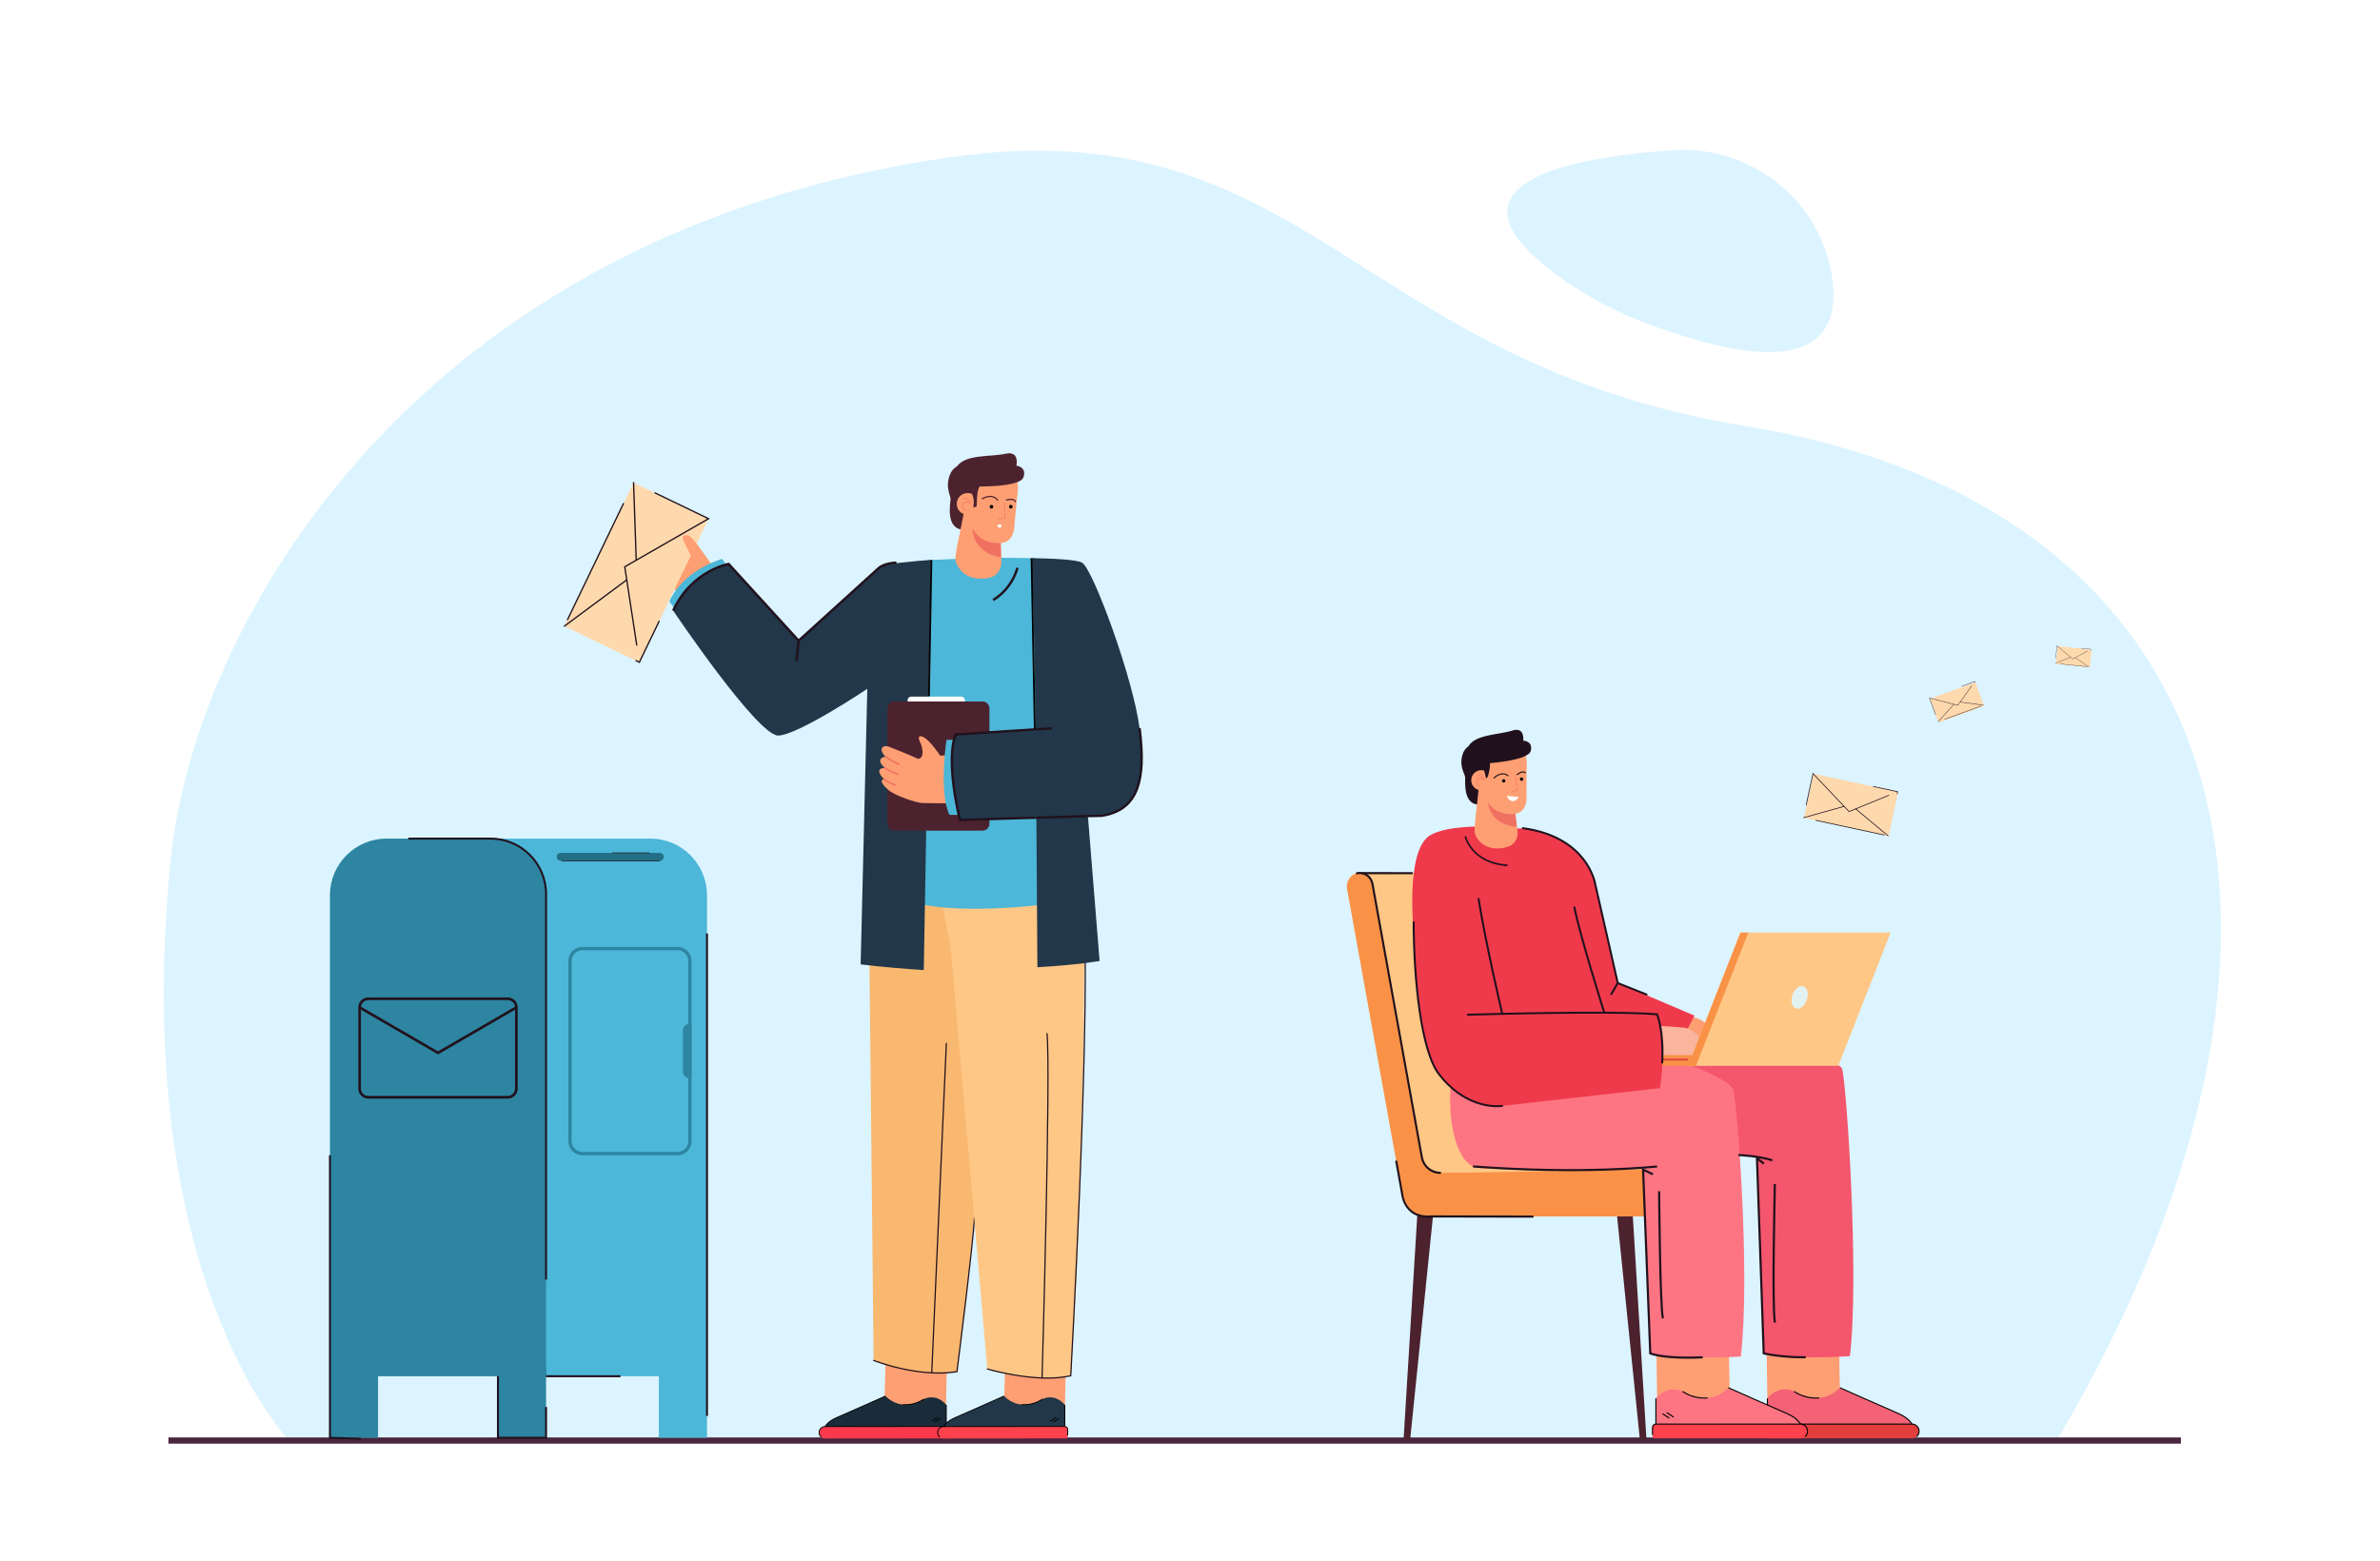 <?xml version="1.0" encoding="utf-8"?>
<!-- Generator: Adobe Illustrator 27.5.0, SVG Export Plug-In . SVG Version: 6.00 Build 0)  -->
<svg version="1.1" id="Layer_1" xmlns="http://www.w3.org/2000/svg" xmlns:xlink="http://www.w3.org/1999/xlink" x="0px" y="0px"
	 viewBox="0 0 3047.984 2000" style="enable-background:new 0 0 3047.984 2000;" xml:space="preserve">
<rect x="0" style="fill:#FFFFFF;" width="3047.984" height="2000"/>
<g>
	<g>
		<g>
			<g>
				<g>
					<g>
						<g>
							<path style="fill:#DCF4FF;" d="M370.231,1845.192c0,0-204.558-210.908-151.838-742.177
								c31.02-312.597,321.827-805.139,998.285-901.58c453.828-64.701,518.849,262.692,1017.181,344.003
								c635.063,103.622,785.413,649.036,400.138,1299.755H370.231z"/>
						</g>
					</g>
				</g>
			</g>
			<g>
				<rect x="215.721" y="1841.226" style="fill:#49263E;" width="2577.316" height="7.933"/>
			</g>
		</g>
		<path style="fill:#DCF4FF;" d="M2110.009,414.768c205.777,76.731,246.761,19.253,236.635-56.889
			c-13.401-100.767-104.123-172.715-205.519-165.481c-136.679,9.752-306.255,44.138-145.174,161.43
			C2030.953,379.316,2069.439,399.64,2110.009,414.768z"/>
	</g>
	<g>
		<g>
			<g>
				<g>
					<g>
						<g>
							<g>
								<g>
									<g>
										<polygon style="fill:#FE9F73;" points="1132.497,1805.953 1211.328,1807.424 1213.059,1733.369 1134.61,1723.206 
																					"/>
									</g>
								</g>
							</g>
						</g>
					</g>
				</g>
			</g>
			<g>
				<g>
					<g>
						<g>
							<path style="fill:#FC384B;" d="M1212.454,1827.098l-67.417,0.059l-27.36-29.75l-49.968,29.817l-10.768,0.009
								c-3.71,0.003-7.11,2.516-7.806,6.16c-0.936,4.904,2.8,9.189,7.535,9.185l156.759-0.136c1.152-0.001,2.085-0.935,2.084-2.087
								l-0.009-10.212C1215.503,1828.46,1214.137,1827.097,1212.454,1827.098z"/>
						</g>
					</g>
				</g>
				<g>
					<g>
						<g>
							<path style="fill:#1A2C3A;" d="M1211.858,1827.185l-0.024-27.674c0,0-11.367-15.273-28.648-7.458
								c0,0-26.131,18.572-49.201-3.855l-57.217,25.44c0,0-15.69,5.26-19.932,13.682L1211.858,1827.185z"/>
						</g>
					</g>
				</g>
				<g>
					<g>
						<g>
							<g>
								<g>
									<rect x="1211.273" y="1799.511" width="1.148" height="27.537"/>
								</g>
							</g>
						</g>
					</g>
				</g>
				<g>
					<g>
						<g>
							<g>
								<g>
									<path d="M1159.759,1799.858c-2.191,0.002-3.511-0.184-3.554-0.191l0.169-1.134c0.133,0.018,13.646,1.901,26.487-6.951
										l0.651,0.946C1174.312,1798.869,1164.766,1799.853,1159.759,1799.858z"/>
								</g>
							</g>
						</g>
					</g>
				</g>
				<g>
					<g>
						<g>
							<g>
								<g>
									
										<rect x="1196.846" y="1818.51" transform="matrix(0.829 -0.559 0.559 0.829 -811.749 982.486)" width="8.819" height="1.148"/>
								</g>
							</g>
						</g>
					</g>
				</g>
				<g>
					<g>
						<g>
							<g>
								<g>
									
										<rect x="1191.602" y="1817.121" transform="matrix(0.829 -0.56 0.56 0.829 -812.526 980.894)" width="8.818" height="1.146"/>
								</g>
							</g>
						</g>
					</g>
				</g>
				<g>
					<g>
						<g>
							<g>
								<g>
									<g>
										<g>
											<g>
												<g>
													<g>
														<g>
															<path d="M1051.336,1841.251c-1.853-1.568-2.916-3.86-2.918-6.286c-0.004-4.547,3.692-8.25,8.239-8.254l154.998-0.135
																c2.438-0.002,4.422,1.98,4.424,4.418l0.007,7.65l-1.148,0.001l-0.007-7.65c-0.002-1.805-1.471-3.273-3.275-3.271
																l-154.998,0.135c-3.915,0.003-7.096,3.19-7.093,7.105c0.002,2.088,0.917,4.061,2.512,5.413L1051.336,1841.251z"/>
														</g>
													</g>
												</g>
											</g>
										</g>
									</g>
								</g>
							</g>
						</g>
					</g>
				</g>
				<g>
					<g>
						<g>
							<g>
								<g>
									<path d="M1057.177,1827.53l-1.038-0.489c0.127-0.272,3.262-6.709,14.974-11.715c11.509-4.92,62.13-27.425,62.64-27.651
										l0.467,1.049c-0.511,0.227-51.14,22.735-62.655,27.658C1060.294,1821.199,1057.206,1827.468,1057.177,1827.53z"/>
								</g>
							</g>
						</g>
					</g>
				</g>
			</g>
			<g>
				<g>
					<g>
						<g>
							<g>
								<path style="fill:#FE9F73;" d="M821.566,722.401c1.136-2.639,4.226-3.84,6.932-2.877l16.84,5.992
									c0.528,0.188,1.117,0.019,1.465-0.42l0,0c0.514-0.647,0.308-1.602-0.427-1.98l-23.477-12.067
									c-2.69-1.382-3.352-4.451-1.471-6.82l0,0c1.881-2.369,5.62-3.175,8.31-1.793l23.941,12.305
									c0.556,0.286,1.236,0.139,1.625-0.351l0.275-0.347c0.45-0.567,0.355-1.391-0.212-1.84l-23.384-18.566
									c-2.25-1.786-2.866-5.044-1.229-7.404c1.794-2.586,5.366-3.084,7.791-1.158l23.528,18.681
									c0.567,0.45,1.391,0.355,1.84-0.211l0.873-1.1c0.409-0.515,0.372-1.253-0.085-1.726l-19.419-20.05
									c-1.998-2.064-2.186-5.373-0.256-7.501c2.115-2.331,5.721-2.361,7.876-0.136c0,0,31.253,28.984,36.507,33.116l19.802,17.025
									c0.221,1.929-2.187,4.98-4.709,6.971c-17.834,26.362-20.798,30.276-26.26,36.941l-25.913-22.039
									c-7.477-6.359-16.049-11.305-25.297-14.596l-2.322-0.826C821.789,728.586,820.321,725.292,821.566,722.401z"/>
							</g>
						</g>
					</g>
				</g>
			</g>
			<g>
				
					<rect x="713.026" y="679.921" transform="matrix(-0.434 0.901 -0.901 -0.434 1829.442 317.18)" style="fill:#FED9AD;" width="204.139" height="106.585"/>
				<g>
					<path style="fill:#21111D;" d="M838.063,630.98c0.203-0.421,0.708-0.598,1.129-0.395l70.032,33.744l-108.193,62.108
						l15.244,99.743c0.069,0.462-0.248,0.894-0.709,0.964c-0.462,0.07-0.894-0.247-0.964-0.709l-15.418-100.888l0.502-0.289
						l105.911-60.799l-67.14-32.35C838.037,631.906,837.86,631.401,838.063,630.98z"/>
				</g>
				<g>
					<path style="fill:#21111D;" d="M810.628,617.762c0.132-0.274,0.408-0.468,0.733-0.479c0.467-0.016,0.859,0.35,0.875,0.817
						l3.392,99.439c0.016,0.466-0.349,0.858-0.816,0.874c-0.467,0.016-0.859-0.35-0.875-0.817l-3.392-99.439
						C810.541,618.016,810.571,617.881,810.628,617.762z"/>
				</g>
				<g>
					<path style="fill:#21111D;" d="M726.01,793.38l71.663-148.731c0.203-0.421,0.708-0.598,1.129-0.395
						c0.421,0.203,0.598,0.708,0.395,1.129l-71.663,148.731c-0.203,0.421-0.708,0.598-1.129,0.395
						C725.984,794.306,725.807,793.801,726.01,793.38z"/>
				</g>
				<g>
					<path style="fill:#21111D;" d="M722.018,801.665c0.057-0.119,0.144-0.227,0.257-0.311l79.884-59.313
						c0.375-0.279,0.905-0.2,1.184,0.175c0.278,0.376,0.2,0.904-0.175,1.183l-79.884,59.313c-0.375,0.279-0.905,0.2-1.184-0.175
						C721.906,802.276,721.886,801.939,722.018,801.665z"/>
				</g>
				<g>
					<path style="fill:#21111D;" d="M813.719,845.851c0.203-0.421,0.708-0.598,1.129-0.395l3.557,1.714l24.922-51.724
						c0.203-0.421,0.708-0.598,1.129-0.395c0.421,0.203,0.598,0.708,0.395,1.129l-25.657,53.248l-5.081-2.448
						C813.693,846.777,813.517,846.272,813.719,845.851z"/>
				</g>
			</g>
			<path style="fill:#FE9F73;" d="M911.898,723.966c-16.284-23.051-25.092-36.586-31.013-38.278
				c-5.921-1.692-7.264,3.384-6.418,4.864c0.846,1.48,13.323,27.862,13.323,27.862C897.095,722.486,911.898,723.966,911.898,723.966
				z"/>
			<g>
				<g>
					<g>
						<g>
							<g>
								<g>
									<g>
										<polygon style="fill:#FE9F73;" points="1285.71,1805.969 1363.677,1807.425 1365.405,1733.369 1287.817,1723.222 
																					"/>
									</g>
								</g>
							</g>
						</g>
					</g>
				</g>
			</g>
			<g>
				<g>
					<g>
						<g>
							<g>
								<path style="fill:#F9B870;" d="M1274.213,1146.377c0,0-15.386,387.118-49.105,610.492c0,0-49.825,7.98-106.297-14.151
									l-6.459-615.539l6.41-36.594L1274.213,1146.377z"/>
							</g>
						</g>
					</g>
				</g>
			</g>
			<g>
				<g>
					<g>
						<g>
							<g>
								<path style="fill:#21111D;" d="M1202.42,1759.493c-42.917,0-83.423-16.03-83.9-16.221c-0.401-0.161-0.595-0.617-0.435-1.017
									c0.162-0.401,0.619-0.592,1.017-0.434c0.558,0.224,56.071,22.19,105.727,14.469c1.359-10.682,20.61-162.411,22.381-196.977
									c0.023-0.432,0.433-0.762,0.821-0.741c0.432,0.022,0.764,0.39,0.741,0.82c-1.83,35.712-22.26,196.062-22.465,197.677
									l-0.074,0.58l-0.578,0.093C1217.979,1758.972,1210.158,1759.493,1202.42,1759.493z"/>
							</g>
						</g>
					</g>
				</g>
			</g>
			<g>
				<g>
					<g>
						<g>
							<g>
								<path style="fill:#FEC786;" d="M1388.67,1149.945c0,0,0.8,117.672-2.394,262.855
									c-2.557,116.259-8.195,251.27-14.992,349.362c0,0-49.344,10.552-106.888-8.62l-47.154-542.426l-29.545-146.672
									L1388.67,1149.945z"/>
							</g>
						</g>
					</g>
				</g>
			</g>
			<g>
				<g>
					<g>
						<g>
							<g>
								<path style="fill:#21111D;" d="M1341.684,1765.935c-37.84,0.002-77.012-11.495-77.51-11.644
									c-0.414-0.123-0.65-0.559-0.526-0.972c0.122-0.414,0.556-0.652,0.972-0.526c0.626,0.186,62.9,18.454,105.916,8.739
									c0.999-18.069,23.383-426.331,17.631-576.324c-0.017-0.431,0.32-0.794,0.752-0.81c0,0,0.02-0.001,0.029-0.001
									c0.418,0,0.766,0.331,0.781,0.752c5.857,152.702-17.428,572.831-17.664,577.057l-0.032,0.586l-0.571,0.132
									C1362.173,1765.084,1351.975,1765.935,1341.684,1765.935z M1371.284,1762.162h0.01H1371.284z"/>
							</g>
						</g>
					</g>
				</g>
			</g>
			<g>
				<g>
					<g>
						<g>
							<g>
								<path style="fill:#21111D;" d="M1334.543,1765.83c-0.007,0-0.015,0-0.022,0c-0.432-0.013-0.772-0.373-0.759-0.804
									c0.113-3.922,11.232-392.707,6.352-440.997c-0.044-0.43,0.27-0.812,0.699-0.856c0.421-0.049,0.812,0.27,0.856,0.699
									c4.892,48.39-6.231,437.276-6.344,441.199C1335.313,1765.495,1334.965,1765.83,1334.543,1765.83z"/>
							</g>
						</g>
					</g>
				</g>
			</g>
			<g>
				<g>
					<g>
						<g>
							<g>
								<path style="fill:#21111D;" d="M1193.283,1758.707c-0.012,0-0.024,0-0.036-0.001c-0.432-0.019-0.766-0.384-0.746-0.816
									l18.689-421.454c0.019-0.432,0.386-0.796,0.815-0.746c0.432,0.019,0.766,0.384,0.746,0.816l-18.689,421.454
									C1194.045,1758.379,1193.699,1758.707,1193.283,1758.707z"/>
							</g>
						</g>
					</g>
				</g>
			</g>
			<g>
				<g>
					<path style="fill:#4CB7D8;" d="M1175.376,719.238l17.911-1.848l107.576-2.729l25.469,0.318l20.962,216.361l-8.942,227.024
						c0,0-141.993,18.765-190.345-11.852C1099.656,1115.895,1175.376,719.238,1175.376,719.238z"/>
				</g>
			</g>
			<g>
				<g>
					<g>
						<g>
							<path style="fill:#4CB7D8;" d="M930.209,722.933l-5.577-7.002c0,0-49.494,13.915-67.411,54.494l7.84,10.567
								C865.061,780.993,901.257,735.827,930.209,722.933z"/>
						</g>
					</g>
				</g>
			</g>
			<g>
				<g>
					<path style="fill:#223749;" d="M1192.172,717.152c-20.902,1.568-59.165,5.088-64.402,8.267l-104.999,95.249l-89.624-98.249
						c0,0-48.158,7.277-71.032,59.776c0,0,108.532,161.096,134.782,159.971c26.25-1.125,113.84-59.871,113.84-59.871l-8.535,352.996
						c28.563,3.356,55.571,5.683,80.853,7.226L1192.172,717.152z"/>
				</g>
			</g>
			<g>
				<g>
					<g>
						<g>
							<polygon style="fill:#21111D;" points="1366.395,950.973 1368.39,948.611 1348.881,932.117 1341.433,841.667 
								1338.352,841.92 1345.905,933.65 							"/>
						</g>
					</g>
				</g>
			</g>
			<g>
				<g>
					<g>
						<g>
							<path style="fill:#21111D;" d="M1021.685,846.948l2.566-25.534l101.674-92.234c7.453-6.76,21.937-6.85,22.082-6.85v-3.092
								h-0.001c-0.658,0-15.82,0.088-24.158,7.652l-102.555,93.033l-2.684,26.716L1021.685,846.948z"/>
						</g>
					</g>
				</g>
			</g>
			<g>
				<g>
					<g>
						<g>
							<path style="fill:#21111D;" d="M1021.629,821.71l2.286-2.083l-90.19-98.868l-0.828,0.135
								c-0.479,0.078-48.156,8.415-72.187,60.656l2.808,1.292c21.617-46.992,62.801-57.406,69.073-58.738L1021.629,821.71z"/>
						</g>
					</g>
				</g>
			</g>
			<g>
				<g>
					<g>
						<g>
							<path style="fill:#4CB7D8;" d="M1193.286,717.39c29.591-1.633,56.107-2.31,56.107-2.31s23.716-0.539,51.469-0.419
								c0.002,0.163,0.012,0.323,0.012,0.486c0,30.28-24.547,54.827-54.827,54.827
								C1216.457,769.974,1194.368,746.717,1193.286,717.39z"/>
						</g>
					</g>
				</g>
			</g>
			<g>
				<g>
					<g>
						<g>
							<path style="fill:#21111D;" d="M1272.711,769.974c15.569-9.703,26.87-24.727,31.824-42.304l-2.976-0.839
								c-4.745,16.835-15.571,31.225-30.483,40.52L1272.711,769.974z"/>
						</g>
					</g>
				</g>
			</g>
			<g>
				<g>
					<g>
						<g>
							<g>
								<path style="fill:#FE9F73;" d="M1242.524,594.866c0,0,23.988-7.69,43.832,1.243c11.491,5.173,18.333,17.181,17.177,29.729
									l-1.131,12.271l-60.68-32.794c0,0-10.426,3.805-9.493,2.444C1233.163,606.396,1242.524,594.866,1242.524,594.866z"/>
							</g>
						</g>
					</g>
				</g>
				<g>
					<g>
						<g>
							<g>
								<g>
									<g>
										<g>
											<path style="fill:#FE9F73;" d="M1303.654,624.457l-4.769,51.749c0,0-0.934,18.56-17.325,19.381l0.747,24.947
												c0.278,9.273-6.014,17.547-15.078,19.523c-4.432,0.967-9.664,1.489-15.494,0.951
												c-18.49-1.704-27.227-16.494-28.129-23.57c-0.902-7.075,6.773-39.776,6.773-39.776l0.937-16.33l7.916-62.879
												L1303.654,624.457z"/>
										</g>
									</g>
								</g>
							</g>
						</g>
					</g>
					<g>
						<g>
							<g>
								<g>
									<g>
										<g>
											<g>
												<g>
													<g>
														<g>
															<path style="fill:#FBFDFC;" d="M1279.322,671.83c0.128-0.02,0.256-0.04,0.384-0.06
																c2.884-0.451,4.421,3.303,1.626,3.988c-0.161,0.04-0.329,0.073-0.504,0.101c-0.176,0.028-0.35,0.048-0.521,0.06
																C1277.357,676.137,1276.434,672.281,1279.322,671.83z"/>
														</g>
													</g>
												</g>
											</g>
										</g>
									</g>
								</g>
							</g>
						</g>
					</g>
					<g>
						<g>
							<g>
								<g>
									<g>
										<g>
											<path style="fill:#4C222E;" d="M1257.754,639.629c-0.187-0.047-0.357-0.163-0.467-0.34
												c-0.227-0.361-0.118-0.839,0.244-1.066c0.13-0.082,13.099-8.053,20.625,1.911c0.258,0.34,0.19,0.826-0.151,1.083
												c-0.341,0.259-0.826,0.191-1.084-0.151c-6.67-8.828-18.086-1.835-18.569-1.533
												C1258.168,639.65,1257.952,639.678,1257.754,639.629z"/>
										</g>
									</g>
								</g>
							</g>
						</g>
					</g>
					<g>
						<g>
							<g>
								<g>
									<g>
										<g>
											<path style="fill:#4C222E;" d="M1288.594,641.27c-0.201-0.081-0.367-0.245-0.443-0.466
												c-0.139-0.404,0.076-0.844,0.48-0.983c0.39-0.135,9.594-3.233,12.427,2.221c0.197,0.379,0.05,0.846-0.329,1.043
												c-0.379,0.198-0.846,0.05-1.043-0.33c-2.22-4.272-10.468-1.5-10.551-1.471
												C1288.951,641.347,1288.761,641.337,1288.594,641.27z"/>
										</g>
									</g>
								</g>
							</g>
						</g>
					</g>
					<g>
						<g>
							<g>
								<g>
									<g>
										<g>
											<path d="M1272.057,649.292c-0.118,1.277-1.248,2.216-2.524,2.098c-1.276-0.118-2.216-1.248-2.098-2.524
												c0.118-1.276,1.248-2.216,2.524-2.098C1271.235,646.886,1272.175,648.016,1272.057,649.292z"/>
										</g>
									</g>
								</g>
							</g>
						</g>
					</g>
					<g>
						<g>
							<g>
								<g>
									<g>
										<g>
											<path d="M1296.837,649.245c-0.118,1.277-1.248,2.216-2.524,2.098c-1.277-0.118-2.216-1.248-2.098-2.524
												c0.118-1.276,1.248-2.216,2.524-2.098C1296.016,646.839,1296.955,647.969,1296.837,649.245z"/>
										</g>
									</g>
								</g>
							</g>
						</g>
					</g>
					<g>
						<g>
							<g>
								<g>
									<g>
										<g>
											<path style="fill:#4C222E;" d="M1242.598,594.059c0,0-19.484-2.743-26.026,13.919
												c-6.543,16.662,1.085,26.492,0.785,31.612c-0.299,5.12-6.931,39.212,17.463,38.87l11.762-56.237l-6.323-23.404
												L1242.598,594.059z"/>
										</g>
									</g>
								</g>
							</g>
						</g>
					</g>
					<g>
						<g>
							<g>
								<g>
									<g>
										<g>
											<path style="fill:#FE9F73;" d="M1253.043,646.731c-0.706,7.659-7.486,13.295-15.145,12.589
												c-7.658-0.706-13.295-7.486-12.589-15.145c0.706-7.659,7.487-13.295,15.145-12.589
												C1248.112,632.292,1253.748,639.072,1253.043,646.731z"/>
										</g>
									</g>
								</g>
							</g>
						</g>
					</g>
					<g>
						<g>
							<g>
								<g>
									<g>
										<g>
											<path style="fill:#F07162;" d="M1237.367,653.856c-2.881-0.265-4.605-2.608-5.039-4.83
												c-0.513-2.629,0.574-5.036,2.772-6.135c3.247-1.623,5.918-0.144,7.258,0.926c-0.453-1.629-1.286-2.861-2.485-3.672
												c-2.594-1.756-6.083-0.973-6.118-0.964c-0.208,0.049-0.416-0.081-0.465-0.289c-0.048-0.208,0.081-0.415,0.289-0.464
												c0.156-0.036,3.845-0.869,6.723,1.074c1.661,1.121,2.695,2.931,3.072,5.378l0.212,1.372l-0.891-1.065
												c-0.126-0.151-3.128-3.661-7.248-1.603c-2.281,1.14-2.696,3.565-2.358,5.294c0.351,1.796,1.7,3.964,4.348,4.208
												c0.026,0.003,0.052,0.003,0.08,0.007c0.21,0.019,0.366,0.204,0.35,0.415c-0.016,0.213-0.203,0.372-0.416,0.355
												C1237.421,653.86,1237.394,653.859,1237.367,653.856z"/>
										</g>
									</g>
								</g>
							</g>
						</g>
					</g>
					<g>
						<g>
							<g>
								<g>
									<g>
										<g>
											<path style="fill:#F07162;" d="M1245.501,676.423c0,0-1.767,31.047,36.611,37.564l-0.551-18.4
												C1281.56,695.587,1256.03,698.313,1245.501,676.423z"/>
										</g>
									</g>
								</g>
							</g>
						</g>
					</g>
					<g>
						<g>
							<g>
								<g>
									<g>
										<g>
											<path style="fill:#F07162;" d="M1278.774,665.633c-0.162-0.015-0.303-0.131-0.341-0.298
												c-0.048-0.209,0.081-0.416,0.289-0.464l7.957-1.842l-0.765-18.398c-0.009-0.213,0.157-0.394,0.37-0.402
												c0.216-0.014,0.394,0.157,0.403,0.37l0.792,19.039l-8.583,1.986C1278.855,665.635,1278.814,665.637,1278.774,665.633z"/>
										</g>
									</g>
								</g>
							</g>
						</g>
					</g>
					<g>
						<g>
							<g>
								<g>
									<polygon style="fill:#FE9F73;" points="1229.411,681.915 1234.501,656.076 1240.911,657.39 1238.504,683.511 									"/>
								</g>
							</g>
						</g>
					</g>
				</g>
				<g>
					<g>
						<g>
							<g>
								<path style="fill:#4C222E;" d="M1246.508,623.031c0,0,59.211,1.938,64.113-11.524c4.902-13.462-8.914-15.101-8.914-15.101
									s4.401-19.366-13.924-15.197c-18.325,4.17-51.212,0.372-61.998,16.006C1214.999,612.847,1246.508,623.031,1246.508,623.031z
									"/>
							</g>
						</g>
					</g>
				</g>
				<g>
					<g>
						<g>
							<path style="fill:#4C222E;" d="M1245.719,619.249l-1.174,12.714c0,0,4.239,7.934,1.728,17.284c0,0,3.481,1.655,4.382-1.263
								c0.901-2.919-0.953-23.944,6.6-27.04c7.553-3.096-12.609-8.903-13.264-8.648c-0.656,0.255-13.075,5.224-11.482,5.103
								C1234.103,617.28,1245.719,619.249,1245.719,619.249z"/>
						</g>
					</g>
				</g>
			</g>
			<g>
				<g>
					<path style="fill:#223749;" d="M1459.391,932.792c-8-63.499-59.499-203.497-73.499-211.997
						c-6.477-3.933-36.182-5.449-66.234-5.943c0.082,0.359,0.179,0.708,0.244,1.08c7.132,41.041,8.003,483.154,8.657,522.973
						c51.005-2.813,79.662-8.025,79.662-8.025l-14.972-185.589l17.643-0.375C1459.391,1037.416,1467.391,996.291,1459.391,932.792z"
						/>
				</g>
			</g>
			<g>
				<g>
					<g>
						<g>
							<path style="fill:#4C222E;" d="M1145.151,1063.916h113.216c4.836,0,8.756-3.92,8.756-8.756V907.299
								c0-4.836-3.92-8.756-8.756-8.756h-113.216c-4.836,0-8.756,3.92-8.756,8.756v147.861
								C1136.395,1059.995,1140.315,1063.916,1145.151,1063.916z"/>
						</g>
					</g>
				</g>
			</g>
			<g>
				<g>
					<g>
						<g>
							<path style="fill:#FFFFFF;" d="M1166.936,892.293h64.171c2.547,0,4.611,2.064,4.611,4.611v1.639h-73.393v-1.639
								C1162.325,894.357,1164.389,892.293,1166.936,892.293z"/>
						</g>
					</g>
				</g>
			</g>
			<g>
				<g>
					<g>
						<g>
							<g>
								<g>
									<g>
										<path style="fill:#FE9F73;" d="M1133.267,983.688c-14.123-12.443,0.674-14.537,0.674-14.537
											c-6.894-7.457-5.291-10.936-2.758-12.54c1.854-1.174,4.183-1.304,6.229-0.509c6.494,2.522,26.293,10.29,38.388,15.878
											c8.6-0.609,5.857-15.106,2.01-22.534c-1.982-3.827-2.119-10.149,7.214-3.782c7.626,5.203,19.085,22.332,19.085,22.332
											l47.928-4.606l-7.141,66.047c0,0-54.711-0.765-62.955-0.824c-8.244-0.058-35.851-9.458-44.189-16.717
											c-15.13-13.171-5.613-13.842-5.613-13.842C1117.703,982.901,1133.267,983.688,1133.267,983.688z"/>
									</g>
								</g>
							</g>
						</g>
					</g>
				</g>
			</g>
			<g>
				<g>
					<g>
						<g>
							<path style="fill:#4CB7D8;" d="M1221.772,947.626h-9.628c0,0-10.25,65.916,3.75,96.165h11.971
								C1227.865,1043.791,1213.9,981.959,1221.772,947.626z"/>
						</g>
					</g>
				</g>
			</g>
			<g>
				<g>
					<g>
						<g>
							<path style="fill:#223749;" d="M1331.757,933.885l-107.863,6.907c0,0-9.75,30.75,1.967,93.095
								c1.138,6.054,3.532,16.403,3.532,16.403s118.708,1.182,126.393-14.725c4.826-9.988-8.23-38.504-8.23-38.504L1331.757,933.885
								z"/>
						</g>
					</g>
				</g>
			</g>
			<g>
				<g>
					<g>
						<g>
							<path style="fill:#21111D;" d="M1228.203,1051.874l165.093-5.038l-0.094-3.09l-162.605,4.962
								c-2.323-9.621-17.212-74.365-5.605-106.436l122.5-7.844l-0.198-3.086l-124.487,7.972l-0.355,0.923
								c-13.522,35.057,4.663,107.375,5.444,110.437L1228.203,1051.874z"/>
						</g>
					</g>
				</g>
			</g>
			<g>
				<g>
					<g>
						<g>
							<path style="fill:#21111D;" d="M1393.282,1046.836l17.847-0.392c23.804-3.681,39.064-15.475,46.651-36.055
								c6.583-17.856,7.582-42.574,3.146-77.79l-3.068,0.386c9.042,71.776-4.604,103.768-47.1,110.387l-17.54,0.372
								L1393.282,1046.836z"/>
						</g>
					</g>
				</g>
			</g>
			<g>
				<g>
					<g>
						<g>
							<g>
								<g>
									<g>
										<g>
											<path style="fill:#F07162;" d="M1151.238,980.055c0.417,0.033,0.825-0.202,0.993-0.61
												c0.209-0.506-0.032-1.085-0.538-1.294c-7.094-2.927-17.092-9.749-17.192-9.818c-0.451-0.308-1.068-0.193-1.378,0.257
												c-0.309,0.453-0.194,1.069,0.258,1.379c0.416,0.284,10.269,7.007,17.557,10.013
												C1151.036,980.023,1151.137,980.047,1151.238,980.055z"/>
										</g>
									</g>
								</g>
							</g>
						</g>
					</g>
				</g>
			</g>
			<g>
				<g>
					<g>
						<g>
							<g>
								<g>
									<g>
										<g>
											<path style="fill:#F07162;" d="M1150.256,992.57c0.467,0.037,0.908-0.263,1.034-0.731
												c0.141-0.529-0.172-1.072-0.701-1.214c-9.018-2.422-16.68-7.698-16.757-7.751c-0.452-0.313-1.069-0.199-1.38,0.248
												c-0.312,0.45-0.201,1.068,0.248,1.38c0.323,0.224,8.012,5.523,17.375,8.038
												C1150.135,992.555,1150.196,992.565,1150.256,992.57z"/>
										</g>
									</g>
								</g>
							</g>
						</g>
					</g>
				</g>
			</g>
			<g>
				<g>
					<g>
						<g>
							<g>
								<g>
									<g>
										<g>
											<path style="fill:#F07162;" d="M1146.939,1006.669c0.456,0.036,0.889-0.248,1.026-0.704
												c0.157-0.524-0.141-1.076-0.665-1.234c-7.724-2.315-14.496-7.415-14.564-7.467c-0.435-0.332-1.057-0.245-1.389,0.191
												c-0.33,0.435-0.245,1.057,0.191,1.389c0.287,0.218,7.127,5.368,15.193,7.786
												C1146.801,1006.651,1146.87,1006.663,1146.939,1006.669z"/>
										</g>
									</g>
								</g>
							</g>
						</g>
					</g>
				</g>
			</g>
			<g>
				<g>
					<g>
						<g>
							<path style="fill:#FF424D;" d="M1364.306,1827.098l-67.417,0.059l-27.36-29.75l-49.968,29.817l-10.768,0.009
								c-3.71,0.003-7.11,2.516-7.806,6.16c-0.936,4.904,2.801,9.189,7.535,9.185l156.758-0.136
								c1.152-0.001,2.085-0.935,2.084-2.087l-0.009-10.212C1367.355,1828.46,1365.989,1827.097,1364.306,1827.098z"/>
						</g>
					</g>
				</g>
				<g>
					<g>
						<g>
							<path style="fill:#223749;" d="M1363.71,1827.185l-0.024-27.674c0,0-11.367-15.273-28.648-7.458
								c0,0-26.131,18.572-49.201-3.855l-57.218,25.44c0,0-15.69,5.26-19.932,13.682L1363.71,1827.185z"/>
						</g>
					</g>
				</g>
				<g>
					<g>
						<g>
							<g>
								<g>
									<rect x="1363.125" y="1799.511" width="1.148" height="27.537"/>
								</g>
							</g>
						</g>
					</g>
				</g>
				<g>
					<g>
						<g>
							<g>
								<g>
									<path d="M1311.611,1799.858c-2.191,0.002-3.511-0.184-3.554-0.191l0.169-1.134c0.133,0.018,13.646,1.901,26.487-6.951
										l0.651,0.946C1326.164,1798.869,1316.618,1799.853,1311.611,1799.858z"/>
								</g>
							</g>
						</g>
					</g>
				</g>
				<g>
					<g>
						<g>
							<g>
								<g>
									
										<rect x="1348.698" y="1818.51" transform="matrix(0.829 -0.559 0.559 0.829 -785.852 1067.54)" width="8.819" height="1.148"/>
								</g>
							</g>
						</g>
					</g>
				</g>
				<g>
					<g>
						<g>
							<g>
								<g>
									
										<rect x="1343.454" y="1817.121" transform="matrix(0.829 -0.56 0.56 0.829 -786.563 1066.046)" width="8.818" height="1.146"/>
								</g>
							</g>
						</g>
					</g>
				</g>
				<g>
					<g>
						<g>
							<g>
								<g>
									<g>
										<g>
											<g>
												<g>
													<g>
														<g>
															<path d="M1203.188,1841.251c-1.853-1.568-2.916-3.86-2.918-6.286c-0.004-4.547,3.692-8.25,8.239-8.254l154.998-0.135
																c2.438-0.002,4.422,1.98,4.424,4.418l0.007,7.65l-1.148,0.001l-0.007-7.65c-0.002-1.805-1.471-3.273-3.275-3.271
																l-154.998,0.135c-3.915,0.003-7.096,3.19-7.092,7.105c0.002,2.088,0.917,4.061,2.512,5.413L1203.188,1841.251z"/>
														</g>
													</g>
												</g>
											</g>
										</g>
									</g>
								</g>
							</g>
						</g>
					</g>
				</g>
				<g>
					<g>
						<g>
							<g>
								<g>
									<path d="M1209.028,1827.53l-1.038-0.489c0.127-0.272,3.262-6.709,14.974-11.715c11.509-4.92,62.13-27.425,62.64-27.651
										l0.467,1.049c-0.511,0.227-51.14,22.735-62.655,27.658C1212.146,1821.199,1209.058,1827.468,1209.028,1827.53z"/>
								</g>
							</g>
						</g>
					</g>
				</g>
			</g>
			<g>
				<g>
					
						<rect x="1322.156" y="714.856" transform="matrix(1 -0.019 0.019 1 -15.789 25.92)" width="2.223" height="217.908"/>
				</g>
			</g>
			<g>
				<g>
					
						<rect x="1103.38" y="803.244" transform="matrix(0.018 -1 1 0.018 365.473 1980.653)" width="174.432" height="2.223"/>
				</g>
			</g>
		</g>
		<g>
			<g>
				<path style="fill:#4CB7D8;" d="M905.424,1762.803H628.656l-76.077-616.082c0-40.067,32.48-72.547,72.547-72.547h207.751
					c40.067,0,72.547,32.48,72.547,72.547V1762.803z"/>
			</g>
			<g>
				<path style="fill:#2D85A1;" d="M699.322,1762.803H422.553V1146.72c0-40.067,32.48-72.547,72.547-72.547h131.674
					c40.067,0,72.547,32.48,72.547,72.547V1762.803z"/>
			</g>
			<g>
				<path style="fill:#226F87;" d="M844.882,1102.592H717.994c-2.803,0-5.075-2.272-5.075-5.075l0,0
					c0-2.803,2.272-5.076,5.075-5.076h126.887c2.803,0,5.076,2.272,5.076,5.076l0,0
					C849.957,1100.319,847.685,1102.592,844.882,1102.592z"/>
			</g>
			<g>
				<rect x="422.553" y="1750.115" style="fill:#2D85A1;" width="61.616" height="91.498"/>
			</g>
			<g>
				<rect x="637.706" y="1750.115" style="fill:#2D85A1;" width="61.616" height="91.498"/>
			</g>
			<g>
				<rect x="843.809" y="1750.115" style="fill:#4CB7D8;" width="61.616" height="91.498"/>
			</g>
			<g>
				<g>
					<path style="fill:#2D85A1;" d="M867.661,1479.778H745.855c-9.911,0-17.975-8.063-17.975-17.975V1230.88
						c0-9.911,8.064-17.975,17.975-17.975h121.806c9.911,0,17.975,8.064,17.975,17.975v230.923
						C885.636,1471.714,877.572,1479.778,867.661,1479.778z M745.855,1217.134c-7.579,0-13.745,6.166-13.745,13.745v230.923
						c0,7.579,6.166,13.745,13.745,13.745h121.806c7.579,0,13.746-6.166,13.746-13.745V1230.88c0-7.579-6.166-13.745-13.746-13.745
						H745.855z"/>
				</g>
			</g>
			<g>
				<path style="fill:#2D85A1;" d="M885.636,1381.024h-2.961c-4.438,0-8.036-3.598-8.036-8.036v-53.293
					c0-4.438,3.598-8.036,8.036-8.036h2.961V1381.024z"/>
			</g>
			<g>
				<path style="fill:#21111D;" d="M700.591,1638.973h-2.538v-493.734c0-38.486-31.311-69.796-69.797-69.796H523.081v-2.538h105.175
					c39.885,0,72.334,32.449,72.334,72.334V1638.973z"/>
			</g>
			<g>
				<polygon style="fill:#21111D;" points="462.133,1844.208 421.284,1842.84 421.284,1479.778 423.822,1479.778 423.822,1840.386 
					462.218,1841.672 				"/>
			</g>
			<g>
				<rect x="904.156" y="1195.713" style="fill:#21111D;" width="2.538" height="617.928"/>
			</g>
			<g>
				<polygon style="fill:#21111D;" points="700.591,1842.882 636.437,1842.882 636.437,1762.802 638.975,1762.802 638.975,1840.344 
					698.053,1840.344 698.053,1802.208 700.591,1802.208 				"/>
			</g>
			<g>
				<rect x="699.322" y="1761.534" style="fill:#21111D;" width="95.299" height="2.538"/>
			</g>
			<g>
				<g>
					<path style="fill:#21111D;" d="M650.208,1407.192H471.667c-7.057,0-12.799-5.741-12.799-12.799v-103.992
						c0-7.057,5.741-12.799,12.799-12.799h178.541c7.057,0,12.799,5.741,12.799,12.799v103.992
						C663.007,1401.45,657.266,1407.192,650.208,1407.192z M471.667,1280.986c-5.192,0-9.415,4.224-9.415,9.415v103.992
						c0,5.191,4.223,9.415,9.415,9.415h178.541c5.192,0,9.415-4.224,9.415-9.415v-103.992c0-5.191-4.224-9.415-9.415-9.415H471.667z
						"/>
				</g>
				<g>
					<polygon style="fill:#21111D;" points="560.938,1350.577 459.711,1291.865 461.409,1288.937 560.938,1346.664 
						660.467,1288.937 662.164,1291.865 					"/>
				</g>
			</g>
			<g>
				<path style="fill:#21111D;" d="M844.881,1103.015H719.757c-0.234,0-0.423-0.189-0.423-0.423c0-0.234,0.189-0.423,0.423-0.423
					h125.125c0.234,0,0.423,0.189,0.423,0.423C845.305,1102.826,845.115,1103.015,844.881,1103.015z"/>
			</g>
			<g>
				<path style="fill:#21111D;" d="M831.417,1092.864h-46.948c-0.234,0-0.423-0.189-0.423-0.423c0-0.234,0.189-0.423,0.423-0.423
					h46.948c0.234,0,0.423,0.189,0.423,0.423C831.841,1092.675,831.651,1092.864,831.417,1092.864z"/>
			</g>
		</g>
	</g>
	<g>
		<g>
			<g>
				<g>
					<polygon style="fill:#4C222E;" points="1805.924,1844.208 1797.497,1844.208 1815.989,1541.6 1836.819,1541.6 					"/>
				</g>
			</g>
			<g>
				<g>
					<polygon style="fill:#4C222E;" points="2100.156,1844.208 2108.583,1844.208 2090.091,1541.6 2069.26,1541.6 					"/>
				</g>
			</g>
			<g>
				<g>
					<g>
						<polygon style="fill:#FEC786;" points="1738.335,1118.469 1919.755,1118.469 2015.729,1545.765 1807.834,1523.6 						"/>
					</g>
				</g>
			</g>
			<g>
				<g>
					<g>
						<path style="fill:#F99247;" d="M2154.759,1496.198c0,0-239.285,6.042-310.436,6.042c-11.482,0-21.326-8.38-23.412-19.927
							l-63.262-350.252c-1.7-9.409-10.693-15.559-19.907-13.47c-8.777,1.99-14.26,10.988-12.627,20.028l71.666,396.785
							c0.556,3.076,1.903,5.791,3.77,7.996c4.611,8.761,13.661,14.717,24.072,14.717h329.272c15.089,0,27.321-12.509,27.321-27.94
							l0,0C2181.217,1514.747,2169.848,1496.198,2154.759,1496.198z"/>
					</g>
				</g>
			</g>
			<g>
				<g>
					<g>
						<path style="fill:#21111D;" d="M1844.323,1503.603c-12.123,0-22.52-8.849-24.722-21.042l-63.262-350.252
							c-0.758-4.199-3.093-7.81-6.575-10.169c-3.48-2.357-7.645-3.146-11.733-2.218c-0.717,0.162-1.43-0.301-1.589-1.036
							c-0.159-0.735,0.294-1.462,1.012-1.625c4.8-1.088,9.693-0.161,13.781,2.608c4.09,2.77,6.833,7.012,7.724,11.945
							l63.262,350.252c1.969,10.9,11.264,18.812,22.102,18.812c0.736,0,1.332,0.61,1.332,1.362
							C1845.655,1502.993,1845.058,1503.603,1844.323,1503.603z"/>
					</g>
				</g>
			</g>
			<g>
				<g>
					<g>
						<path style="fill:#21111D;" d="M1962.834,1559.717c-0.001,0-0.002,0-0.002,0l-129.15-0.237
							c-34.789,3.206-38.931-27.238-39.129-28.909l-7.678-42.51c-0.133-0.74,0.345-1.45,1.068-1.587
							c0.727-0.136,1.419,0.352,1.552,1.092l7.702,42.665c0.12,1.21,3.329,29.606,36.305,26.53l0.124-0.005l129.211,0.237
							c0.735,0.002,1.331,0.612,1.33,1.365C1964.165,1559.109,1963.569,1559.717,1962.834,1559.717z"/>
					</g>
				</g>
			</g>
			<g>
				<g>
					<g>
						<path style="fill:#21111D;" d="M1808.229,1119.831c0,0-0.002,0-0.002,0l-63.486-0.095c-0.736-0.001-1.331-0.612-1.331-1.364
							c0.001-0.752,0.597-1.361,1.332-1.361c0,0,0.001,0,0.002,0l63.486,0.095c0.736,0.001,1.331,0.612,1.33,1.364
							C1809.56,1119.222,1808.964,1119.831,1808.229,1119.831z"/>
					</g>
				</g>
			</g>
		</g>
		<g>
			<g>
				<g>
					<g>
						<g>
							<g>
								<g>
									<g>
										<g>
											<g>
												<polygon style="fill:#FE9F73;" points="2356.708,1804.577 2263.646,1805.845 2262.313,1718.842 2355.008,1707.363 
																									"/>
											</g>
										</g>
									</g>
								</g>
							</g>
						</g>
					</g>
				</g>
			</g>
		</g>
		<g>
			<g>
				<g>
					<path style="fill:#FE9F73;" d="M1884.25,1258.144l20.763,8.978l23.091,10.949c0,0,35.86,6.226,36.379,6.11
						c0.076-0.017-2.98,5.338-2.98,5.338c44.494,5.49,184.731,11.25,207.755,13.82c13.88,1.549,27.217,18.806,35.626,32.273
						l-11.399,7.713c0,0-122.469-5.401-122.223-2.829c0.078,0.812,3.532,12.97,8.899,28.879
						c-75.64,5.057-181.57,4.571-201.24-26.601C1862.784,1317.199,1878.516,1280.489,1884.25,1258.144z"/>
				</g>
			</g>
			<g>
				<g>
					<g>
						<g>
							<path style="fill:#FD7583;" d="M2070.594,1497.629c0,0-80.111,1.317-136.26-0.605c-18.023-0.617-34.062,0.653-43.559-1.457
								c-39.082-8.68-48.708-130.677-4.332-205.422c44.376-74.745,199.637,154.744,199.637,154.744L2070.594,1497.629z"/>
						</g>
					</g>
				</g>
			</g>
			<g>
				<g>
					<g>
						<g>
							<g>
								<g>
									<g>
										<g>
											<g>
												<g>
													<polygon style="fill:#FE9F73;" points="2215.565,1807.878 2122.504,1809.145 2121.17,1722.143 2213.865,1710.663 
																											"/>
												</g>
											</g>
										</g>
									</g>
								</g>
							</g>
						</g>
					</g>
				</g>
			</g>
			<g>
				<g>
					<g>
						<g>
							<g>
								<path style="fill:#F4566D;" d="M2156.854,1334.362c0,0,196.784,12.577,202.465,35.302
									c5.681,22.726,21.959,264.335,9.786,367.411c0,0-74.663,5.14-110.371-3.517l-8.691-251.332l-58.939-6.764l-135.018-162.325
									L2156.854,1334.362z"/>
							</g>
						</g>
					</g>
				</g>
			</g>
			<g>
				<g>
					<g>
						<g>
							<g>
								<path style="fill:#FD7583;" d="M2062.309,1330.642c0,0,151.76,42.826,157.441,65.551
									c5.681,22.725,21.852,238.347,9.679,341.423c0,0-80.284,4.599-115.992-4.058l-9.622-237.087l-34.632,1.208l-83.971-147.748
									L2062.309,1330.642z"/>
							</g>
						</g>
					</g>
				</g>
			</g>
			<g>
				<g>
					<g>
						<g>
							<g>
								<path style="fill:#21111D;" d="M2161.611,1740.418c-35.476,0-48.125-5.343-48.724-5.606l-0.785-0.345l-9.315-238.481
									l14.659,6.915l-1.168,2.477l-10.578-4.989l9.07,232.205c3.837,1.325,22.237,6.635,65.692,4.629l0.126,2.736
									C2173.64,1740.28,2167.328,1740.418,2161.611,1740.418z"/>
							</g>
						</g>
					</g>
				</g>
			</g>
			<g>
				<g>
					<g>
						<g>
							<g>
								<path style="fill:#21111D;" d="M2128.342,1688.991c-3.786-14.605-4.869-157.061-4.913-163.119l2.739-0.02
									c0.01,1.48,1.124,148.172,4.825,162.452L2128.342,1688.991z"/>
							</g>
						</g>
					</g>
				</g>
			</g>
			<g>
				<g>
					<g>
						<g>
							<g>
								<path style="fill:#21111D;" d="M2269.374,1487.586c-17.994-5.822-42.764-6.697-43.012-6.705l0.09-2.737
									c0.252,0.008,25.4,0.893,43.766,6.837L2269.374,1487.586z"/>
							</g>
						</g>
					</g>
				</g>
			</g>
			<g>
				<g>
					<g>
						<g>
							<g>
								<path style="fill:#21111D;" d="M2309.869,1739.909c-30.312,0-51.242-4.968-51.456-5.02l-1.011-0.244l-8.787-254.132
									l11.22,9.033l-1.718,2.133l-6.558-5.28l8.509,246.053c4.644,1.002,24.872,4.997,52.456,4.705l0.026,2.739
									C2311.648,1739.905,2310.754,1739.909,2309.869,1739.909z"/>
							</g>
						</g>
					</g>
				</g>
			</g>
			<g>
				<g>
					<g>
						<g>
							<g>
								<path style="fill:#21111D;" d="M2271.692,1694.289c-3.766-22.061-0.174-171.392-0.019-177.738l2.738,0.066
									c-0.038,1.552-3.741,155.411-0.019,177.211L2271.692,1694.289z"/>
							</g>
						</g>
					</g>
				</g>
			</g>
			<g>
				<g>
					<g>
						<g>
							<path style="fill:#21111D;" d="M2010.315,1500.183c-34.955,0-76.862-1.183-123.975-4.731l0.205-2.722
								c140.371,10.577,234.509,0.113,235.443,0.005l0.31,2.711C2121.676,1495.517,2079.716,1500.183,2010.315,1500.183z"/>
						</g>
					</g>
				</g>
			</g>
			<g>
				<g>
					<g>
						<g>
							<g>
								<g>
									<path style="fill:#EF3A4C;" d="M2058.366,1254.118c2.711-0.046,111.723,46.841,111.723,46.841L2148.12,1343l-61.177-13.43
										L2058.366,1254.118z"/>
								</g>
							</g>
						</g>
					</g>
				</g>
			</g>
			<g>
				<g>
					<g>
						<g>
							<path style="fill:#EF3A4C;" d="M1900.419,1058.731c0,0-46.354-1.622-68.482,10.915
								c-33.022,18.709-21.259,125.861-21.259,125.861s28.061-15.307,29.762-20.41
								C1842.142,1169.996,1900.419,1058.731,1900.419,1058.731z"/>
						</g>
					</g>
				</g>
			</g>
			<g>
				<g>
					<g>
						<g>
							<g>
								<g>
									<path style="fill:#21111D;" d="M1889.175,1291.319c0.054,0.021,0.11,0.037,0.168,0.051l34.104,7.804
										c0.686,0.156,1.371-0.273,1.528-0.959c0.157-0.686-0.27-1.368-0.959-1.528l-34.104-7.804
										c-0.686-0.157-1.371,0.273-1.528,0.959C1888.24,1290.471,1888.588,1291.098,1889.175,1291.319z"/>
								</g>
							</g>
						</g>
					</g>
				</g>
			</g>
			<g>
				<g>
					<path style="fill:#F9B59D;" d="M1871.353,1271.043l20.763,8.978l23.091,10.949c0,0,35.86,6.226,36.38,6.11
						c0.076-0.017-2.98,5.337-2.98,5.337c44.494,5.49,184.731,11.25,207.754,13.82c13.88,1.549,27.217,18.806,35.626,32.273
						l-11.399,7.713c0,0-122.469-5.401-122.222-2.829c0.077,0.813,3.532,12.97,8.899,28.878
						c-75.641,5.057-181.57,4.571-201.24-26.601C1849.887,1330.097,1865.619,1293.388,1871.353,1271.043z"/>
				</g>
			</g>
			<g>
				<g>
					<g>
						<g>
							<path style="fill:#EF3A4C;" d="M1855.549,1067.095c26.346-3.648,95.861-6.165,95.861-6.165s9.209,2.416,6.276,1.055
								c76.767,13.556,85.252,70.49,85.252,70.49l37.473,164.499l41.699,2.258c13.496,25.572,3.585,94.548,3.585,94.548
								l-201.976,22.765c0,0-43.657,7.198-80.581-40.159c-24.427-31.329-32.737-127.517-32.726-197.797
								C1810.411,1178.587,1814.609,1072.765,1855.549,1067.095z"/>
						</g>
					</g>
				</g>
			</g>
			<g>
				<g>
					<g>
						<g>
							<polygon style="fill:#FEC786;" points="2421.279,1194.474 2228.971,1194.474 2161.902,1365.282 2354.21,1365.282 							"/>
						</g>
					</g>
					<g>
						<g>
							<polygon style="fill:#F99247;" points="2161.902,1365.282 2171.937,1365.282 2239.006,1194.474 2228.971,1194.474 							"/>
						</g>
					</g>
					<g>
						<g>
							<path style="fill:#E2F2F1;" d="M2295.555,1274.435c-2.666,7.847-0.713,15.606,4.363,17.33
								c5.075,1.725,11.351-3.238,14.016-11.085c2.666-7.847,0.713-15.606-4.363-17.33
								C2304.496,1261.626,2298.22,1266.589,2295.555,1274.435z"/>
						</g>
					</g>
				</g>
				<g>
					<g>
						<path style="fill:#F99247;" d="M2098.331,1351.488h71.843v13.794h-71.843c-3.809,0-6.896-3.088-6.896-6.897l0,0
							C2091.434,1354.576,2094.522,1351.488,2098.331,1351.488z"/>
					</g>
				</g>
				<g>
					<g>
						
							<rect x="2116.519" y="1356.223" transform="matrix(-1 -1.224647e-16 1.224647e-16 -1 4278.422 2714.608)" style="fill:#E23E3D;" width="45.383" height="2.161"/>
					</g>
				</g>
			</g>
			<g>
				<g>
					<g>
						<g>
							<g>
								<g>
									<path style="fill:#21111D;" d="M1923.445,1299.821c0.23,0.087,0.486,0.109,0.743,0.048
										c0.686-0.161,1.111-0.849,0.949-1.534c-0.212-0.9-21.321-90.639-30.303-147.109c-0.112-0.697-0.768-1.169-1.46-1.06
										c-0.696,0.111-1.171,0.765-1.06,1.46c8.998,56.565,30.127,146.393,30.339,147.294
										C1922.755,1299.349,1923.062,1299.676,1923.445,1299.821z"/>
								</g>
							</g>
						</g>
					</g>
				</g>
			</g>
			<g>
				<g>
					<g>
						<g>
							<g>
								<g>
									<path style="fill:#21111D;" d="M2054.084,1298.346c0.259,0.098,0.551,0.112,0.833,0.023c0.672-0.212,1.045-0.929,0.833-1.6
										c-0.316-1-31.633-100.376-38.175-134.732c-0.132-0.693-0.802-1.145-1.491-1.015c-0.693,0.132-1.146,0.8-1.015,1.491
										c6.57,34.503,37.932,134.021,38.248,135.022C2053.44,1297.924,2053.73,1298.213,2054.084,1298.346z"/>
								</g>
							</g>
						</g>
					</g>
				</g>
			</g>
			<g>
				<g>
					<g>
						<g>
							<g>
								<g>
									<path style="fill:#21111D;" d="M1926.764,1109.143c0.987,0.102,1.991,0.189,3.014,0.261
										c0.583,0.041,1.091-0.399,1.132-0.984c0.041-0.583-0.38-1.085-0.984-1.132c-43.928-3.084-52.085-35.245-52.147-35.568
										c-0.108-0.565-0.648-0.958-1.219-0.859c-0.568,0.095-0.959,0.613-0.877,1.183
										C1875.731,1072.376,1883.839,1104.702,1926.764,1109.143z"/>
								</g>
							</g>
						</g>
					</g>
				</g>
			</g>
			<g>
				<g>
					<g>
						<g>
							<g>
								<g>
									<path style="fill:#21111D;" d="M2063.048,1274.631c0.572,0.216,1.232-0.005,1.551-0.551l8.562-14.673l-0.112-0.491
										l-28.858-126.679c-0.178-1.143-2.68-15.905-15.193-32.183c-11.731-15.261-34.866-34.667-78.452-40.466
										c-0.698-0.093-1.34,0.398-1.432,1.096c-0.093,0.697,0.399,1.34,1.096,1.432c42.646,5.673,65.237,24.545,76.679,39.378
										c12.399,16.074,14.764,31.019,14.786,31.168l0.018,0.095l28.756,126.233l-8.056,13.803c-0.355,0.608-0.15,1.39,0.459,1.745
										C2062.917,1274.575,2062.982,1274.606,2063.048,1274.631z"/>
								</g>
							</g>
						</g>
					</g>
				</g>
			</g>
			<g>
				<g>
					<g>
						<g>
							<g>
								<g>
									<path style="fill:#21111D;" d="M2108.209,1275.094c0.649,0.245,1.377-0.073,1.635-0.72
										c0.261-0.654-0.058-1.396-0.712-1.658l-36.853-14.701c-0.678-0.234-1.396,0.057-1.657,0.712
										c-0.261,0.654,0.058,1.396,0.712,1.658l36.853,14.701C2108.195,1275.088,2108.201,1275.091,2108.209,1275.094z"/>
								</g>
							</g>
						</g>
					</g>
				</g>
			</g>
			<g>
				<g>
					<g>
						<g>
							<path style="fill:#EF3A4C;" d="M2122.111,1299.231c0,0,13.329,31.458,3.585,94.548l-48.738-26.152l14.477-47.131
								L2122.111,1299.231z"/>
						</g>
					</g>
				</g>
			</g>
			<g>
				<g>
					<g>
						<g>
							<g>
								<g>
									<path style="fill:#21111D;" d="M1879.394,1300.955c0.151,0.057,0.317,0.087,0.489,0.082
										c1.824-0.056,182.287-5.472,241.331-0.601c1.452,3.876,8.114,23.904,6.248,60.546c-0.035,0.704,0.501,1.305,1.208,1.34
										c0.704,0.035,1.304-0.506,1.339-1.209c2.113-41.521-6.369-61.557-6.73-62.39l-0.303-0.697l-0.758-0.065
										c-58.356-4.998-240.58,0.471-242.414,0.526c-0.704,0.021-1.258,0.61-1.236,1.315
										C1878.586,1300.332,1878.925,1300.777,1879.394,1300.955z"/>
								</g>
							</g>
						</g>
					</g>
				</g>
			</g>
			<g>
				<g>
					<g>
						<g>
							<g>
								<g>
									<path style="fill:#21111D;" d="M1888.534,1412.751c2.994,1.132,5.815,2.015,8.414,2.705
										c15.615,4.142,26.522,2.422,26.979,2.346c0.694-0.114,1.164-0.77,1.05-1.465c-0.113-0.694-0.77-1.165-1.464-1.052
										c-0.108,0.018-10.927,1.707-26.043-2.33c-13.942-3.719-34.513-13.227-53.327-37.355
										c-23.618-30.291-32.244-123.549-32.456-194.205c-0.001-0.704-0.575-1.275-1.278-1.272
										c-0.705,0.002-1.274,0.575-1.272,1.279c0.212,71.059,8.98,164.968,32.995,195.767
										C1857.932,1397.432,1874.989,1407.631,1888.534,1412.751z"/>
								</g>
							</g>
						</g>
					</g>
				</g>
			</g>
			<g>
				<g>
					<g>
						<g>
							<path style="fill:#FE9F73;" d="M1895.882,952.32c0,0,21.545-9.163,40.673-2.588c11.076,3.808,18.433,14.338,18.433,26.05
								v11.453l-58.957-25.177c0,0-9.325,4.411-8.577,3.071C1888.202,963.789,1895.882,952.32,1895.882,952.32z"/>
						</g>
					</g>
				</g>
				<g>
					<g>
						<g>
							<g>
								<g>
									<g>
										<path style="fill:#FE9F73;" d="M1954.983,974.493v48.301c0,0,0.719,17.257-14.381,19.415l2.819,23.025
											c1.048,8.558-4.07,16.752-12.29,19.355c-4.019,1.272-8.817,2.202-14.259,2.202c-17.258,0-26.606-12.943-28.044-19.415
											c-1.438-6.471,2.876-37.391,2.876-37.391l-0.526-15.194l1.964-58.87L1954.983,974.493z"/>
									</g>
								</g>
							</g>
						</g>
					</g>
					<g>
						<g>
							<g>
								<g>
									<g>
										<path style="fill:#21111D;" d="M1913.317,997.267c-0.179,0-0.359-0.067-0.498-0.201c-0.286-0.275-0.296-0.73-0.021-1.016
											c0.099-0.104,9.989-10.22,19.027-2.938c0.309,0.248,0.358,0.701,0.109,1.01c-0.249,0.31-0.702,0.359-1.011,0.109
											c-8.008-6.451-16.72,2.433-17.087,2.815C1913.694,997.193,1913.506,997.267,1913.317,997.267z"/>
									</g>
								</g>
							</g>
						</g>
					</g>
					<g>
						<g>
							<g>
								<g>
									<g>
										<path style="fill:#21111D;" d="M1942.959,992.952c-0.202,0-0.401-0.084-0.544-0.249c-0.26-0.299-0.228-0.753,0.072-1.014
											c0.29-0.251,7.149-6.118,11.485-2.399c0.302,0.258,0.336,0.712,0.078,1.013c-0.258,0.303-0.712,0.337-1.014,0.078
											c-3.397-2.913-9.546,2.341-9.608,2.395C1943.294,992.895,1943.126,992.952,1942.959,992.952z"/>
									</g>
								</g>
							</g>
						</g>
					</g>
					<g>
						<g>
							<g>
								<g>
									<g>
										<path d="M1927.858,1000.173c0,1.192-0.966,2.157-2.157,2.157s-2.157-0.966-2.157-2.157c0-1.191,0.966-2.157,2.157-2.157
											S1927.858,998.982,1927.858,1000.173z"/>
									</g>
								</g>
							</g>
						</g>
					</g>
					<g>
						<g>
							<g>
								<g>
									<g>
										<path d="M1950.789,998.016c0,1.191-0.966,2.157-2.157,2.157c-1.191,0-2.157-0.966-2.157-2.157
											c0-1.191,0.966-2.157,2.157-2.157C1949.823,995.859,1950.789,996.824,1950.789,998.016z"/>
									</g>
								</g>
							</g>
						</g>
					</g>
					<g>
						<g>
							<g>
								<g>
									<g>
										<path style="fill:#21111D;" d="M1895.882,951.566c0,0-18.267-0.878-22.901,15.102
											c-4.634,15.979,3.263,24.427,3.423,29.191c0.16,4.764-3.071,36.882,19.477,34.485l6.09-53.051l-7.848-21.121
											L1895.882,951.566z"/>
									</g>
								</g>
							</g>
						</g>
					</g>
					<g>
						<g>
							<g>
								<g>
									<g>
										<path style="fill:#FE9F73;" d="M1910.041,999.424c0,7.148-5.795,12.943-12.943,12.943
											c-7.148,0-12.943-5.795-12.943-12.943c0-7.148,5.795-12.943,12.943-12.943
											C1904.246,986.481,1910.041,992.276,1910.041,999.424z"/>
									</g>
								</g>
							</g>
						</g>
					</g>
					<g>
						<g>
							<g>
								<g>
									<g>
										<path style="fill:#F07162;" d="M1896.141,1007.356c-2.688,0-4.485-2.021-5.076-4.04c-0.699-2.389,0.102-4.71,2.042-5.914
											c2.867-1.78,5.465-0.638,6.796,0.238c-0.558-1.469-1.435-2.539-2.613-3.187c-2.55-1.404-5.713-0.381-5.745-0.371
											c-0.188,0.063-0.392-0.039-0.455-0.228c-0.062-0.188,0.039-0.391,0.227-0.454c0.141-0.047,3.484-1.132,6.314,0.421
											c1.633,0.896,2.744,2.483,3.302,4.716l0.313,1.252l-0.916-0.91c-0.129-0.129-3.208-3.122-6.845-0.865
											c-2.014,1.25-2.192,3.529-1.731,5.101c0.478,1.632,1.911,3.524,4.383,3.524c0.025,0,0.048-0.002,0.074-0.001
											c0.196,0,0.357,0.157,0.359,0.355c0.003,0.198-0.156,0.362-0.354,0.365
											C1896.192,1007.355,1896.166,1007.356,1896.141,1007.356z"/>
									</g>
								</g>
							</g>
						</g>
					</g>
					<g>
						<g>
							<g>
								<g>
									<g>
										<path style="fill:#F07162;" d="M1905.594,1027.547c0,0,1.013,28.885,37.088,31.643l-2.08-16.982
											C1940.602,1042.209,1917.205,1046.909,1905.594,1027.547z"/>
									</g>
								</g>
							</g>
						</g>
					</g>
					<g>
						<g>
							<g>
								<g>
									<g>
										<path style="fill:#F07162;" d="M1935.468,1014.724c-0.151,0-0.291-0.095-0.341-0.246c-0.063-0.189,0.04-0.392,0.228-0.455
											l7.208-2.383l-2.277-16.962c-0.026-0.196,0.111-0.378,0.308-0.404c0.199-0.032,0.378,0.112,0.404,0.308l2.357,17.553
											l-7.774,2.57C1935.543,1014.718,1935.505,1014.724,1935.468,1014.724z"/>
									</g>
								</g>
							</g>
						</g>
					</g>
					<g>
						<g>
							<g>
								<polygon style="fill:#FE9F73;" points="1891.171,1034.003 1893.678,1009.654 1899.723,1010.324 1899.723,1034.705 								
									"/>
							</g>
						</g>
					</g>
				</g>
				<g>
					<g>
						<g>
							<path style="fill:#21111D;" d="M1899.262,951.086c0,0-4.235,10.105,2.71,26.961c6.945,16.855-17.817-6.286-17.817-6.286
								S1885.873,947.09,1899.262,951.086z"/>
						</g>
					</g>
				</g>
			</g>
			<g>
				<g>
					<g>
						<path style="fill:#21111D;" d="M1901.972,978.046c0,0,54.966-3.257,58.355-16.134c3.389-12.877-9.538-13.216-9.538-13.216
							s2.422-18.299-14.183-12.877c-16.605,5.422-47.366,4.713-56.015,20.101C1871.941,971.309,1901.972,978.046,1901.972,978.046z"
							/>
					</g>
				</g>
			</g>
			<g>
				<g>
					<path style="fill:#21111D;" d="M1900.831,987.234l2.37,10.033l2.393-2.997c0,0,4.698-14.402,1.455-21.321
						c-3.243-6.919-16.233,3.027-16.233,3.027L1900.831,987.234z"/>
				</g>
			</g>
			<g>
				<g>
					<g>
						<g>
							<g>
								<g>
									<path style="fill:#FBFDFC;" d="M1944.982,1020.792c-0.231-0.06-15.033-1.351-15.033-1.351s1.471,6.249,6.972,6.743
										C1942.421,1026.678,1944.982,1020.792,1944.982,1020.792z"/>
								</g>
							</g>
						</g>
					</g>
				</g>
			</g>
		</g>
		<g>
			<g>
				<g>
					<path style="fill:#E23E3D;" d="M2262.772,1824.029h80.384l32.591-35.504l59.609,35.504h12.839c4.424,0,8.48,2.992,9.313,7.338
						c1.121,5.847-3.329,10.96-8.974,10.96h-186.907c-1.374,0-2.487-1.113-2.487-2.487v-12.177
						C2259.139,1825.656,2260.765,1824.029,2262.772,1824.029z"/>
				</g>
			</g>
			<g>
				<g>
					<path style="fill:#F46277;" d="M2263.482,1824.133v-33c0,0,13.537-18.224,34.15-8.922c0,0,31.176,22.119,58.66-4.648
						l68.248,30.276c0,0,18.713,6.255,23.78,16.294H2263.482z"/>
				</g>
			</g>
			<g>
				<g>
					<g>
						<g>
							<rect x="2262.798" y="1791.133" width="1.368" height="32.836"/>
						</g>
					</g>
				</g>
			</g>
			<g>
				<g>
					<g>
						<g>
							<path d="M2325.573,1791.492c2.612,0,4.187-0.223,4.237-0.231l-0.203-1.353c-0.159,0.021-16.269,2.281-31.588-8.262
								l-0.775,1.128C2308.221,1790.328,2319.604,1791.492,2325.573,1791.492z"/>
						</g>
					</g>
				</g>
			</g>
			<g>
				<g>
					<g>
						<g>
							
								<rect x="2275.432" y="1809.204" transform="matrix(0.558 -0.83 0.83 0.558 -499.989 2689.8)" width="1.369" height="10.515"/>
						</g>
					</g>
				</g>
			</g>
			<g>
				<g>
					<g>
						<g>
							
								<rect x="2281.685" y="1807.542" transform="matrix(0.559 -0.829 0.829 0.559 -496.678 2691.631)" width="1.367" height="10.514"/>
						</g>
					</g>
				</g>
			</g>
			<g>
				<g>
					<g>
						<g>
							<g>
								<g>
									<g>
										<g>
											<g>
												<g>
													<path d="M2454.893,1840.738c2.207-1.872,3.473-4.605,3.473-7.499c0-5.422-4.411-9.833-9.832-9.833h-184.808
														c-2.907,0-5.271,2.365-5.271,5.272v9.122h1.369v-9.122c0-2.153,1.75-3.904,3.902-3.904h184.808
														c4.667,0,8.464,3.797,8.464,8.465c0,2.49-1.089,4.843-2.99,6.456L2454.893,1840.738z"/>
												</g>
											</g>
										</g>
									</g>
								</g>
							</g>
						</g>
					</g>
				</g>
			</g>
			<g>
				<g>
					<g>
						<g>
							<path d="M2447.914,1824.383l1.238-0.584c-0.152-0.325-3.897-7.997-17.866-13.955c-13.728-5.855-74.108-32.638-74.716-32.907
								l-0.556,1.251c0.61,0.27,60.999,27.056,74.735,32.915C2444.19,1816.837,2447.879,1824.308,2447.914,1824.383z"/>
						</g>
					</g>
				</g>
			</g>
		</g>
		<g>
			<g>
				<g>
					<path style="fill:#FF424D;" d="M2119.927,1824.029h80.384l32.591-35.504l59.609,35.504h12.839c4.424,0,8.48,2.992,9.313,7.338
						c1.121,5.847-3.33,10.96-8.974,10.96h-186.907c-1.374,0-2.487-1.113-2.487-2.487v-12.177
						C2116.294,1825.656,2117.921,1824.029,2119.927,1824.029z"/>
				</g>
			</g>
			<g>
				<g>
					<path style="fill:#FD7583;" d="M2120.638,1824.133v-33c0,0,13.538-18.224,34.15-8.922c0,0,31.176,22.119,58.66-4.648
						l68.248,30.276c0,0,18.713,6.255,23.78,16.294H2120.638z"/>
				</g>
			</g>
			<g>
				<g>
					<g>
						<g>
							<rect x="2119.953" y="1791.133" width="1.368" height="32.836"/>
						</g>
					</g>
				</g>
			</g>
			<g>
				<g>
					<g>
						<g>
							<path d="M2182.729,1791.492c2.612,0,4.187-0.223,4.237-0.231l-0.203-1.353c-0.159,0.021-16.269,2.281-31.588-8.262
								l-0.775,1.128C2165.376,1790.328,2176.76,1791.492,2182.729,1791.492z"/>
						</g>
					</g>
				</g>
			</g>
			<g>
				<g>
					<g>
						<g>
							
								<rect x="2132.587" y="1809.204" transform="matrix(0.558 -0.83 0.83 0.558 -562.945 2571.78)" width="1.369" height="10.515"/>
						</g>
					</g>
				</g>
			</g>
			<g>
				<g>
					<g>
						<g>
							
								<rect x="2138.84" y="1807.542" transform="matrix(0.559 -0.829 0.829 0.559 -559.845 2572.542)" width="1.367" height="10.514"/>
						</g>
					</g>
				</g>
			</g>
			<g>
				<g>
					<g>
						<g>
							<g>
								<g>
									<g>
										<g>
											<g>
												<g>
													<path d="M2312.048,1840.738c2.207-1.872,3.473-4.605,3.473-7.499c0-5.422-4.411-9.833-9.833-9.833H2120.88
														c-2.906,0-5.271,2.365-5.271,5.272v9.122h1.368v-9.122c0-2.153,1.75-3.904,3.902-3.904h184.808
														c4.668,0,8.464,3.797,8.464,8.465c0,2.49-1.089,4.843-2.99,6.456L2312.048,1840.738z"/>
												</g>
											</g>
										</g>
									</g>
								</g>
							</g>
						</g>
					</g>
				</g>
			</g>
			<g>
				<g>
					<g>
						<g>
							<path d="M2305.07,1824.383l1.238-0.584c-0.153-0.325-3.897-7.997-17.866-13.955c-13.728-5.855-74.108-32.638-74.716-32.907
								l-0.556,1.251c0.61,0.27,60.999,27.056,74.735,32.915C2301.346,1816.837,2305.035,1824.308,2305.07,1824.383z"/>
						</g>
					</g>
				</g>
			</g>
		</g>
	</g>
	<g>
		
			<rect x="2314.482" y="1001.782" transform="matrix(0.978 0.21 -0.21 0.978 269.292 -474.69)" style="fill:#FED9AD;" width="110.831" height="57.867"/>
		<g>
			<path style="fill:#21111D;" d="M2313.018,1031.651c-0.248-0.053-0.406-0.297-0.353-0.545l8.863-41.264l46.59,49.161
				l50.687-20.781c0.235-0.095,0.503,0.017,0.599,0.251c0.096,0.235-0.016,0.503-0.251,0.599l-51.269,21.019l-0.217-0.228
				l-45.608-48.124l-8.497,39.56C2313.51,1031.547,2313.265,1031.705,2313.018,1031.651z"/>
		</g>
		<g>
			<path style="fill:#21111D;" d="M2309.546,1047.817c-0.162-0.035-0.299-0.156-0.346-0.326c-0.068-0.244,0.075-0.498,0.319-0.566
				l52.04-14.489c0.244-0.068,0.498,0.075,0.566,0.319c0.068,0.244-0.075,0.498-0.32,0.566l-52.04,14.489
				C2309.691,1047.83,2309.616,1047.832,2309.546,1047.817z"/>
		</g>
		<g>
			<path style="fill:#21111D;" d="M2413.023,1070.042l-87.635-18.823c-0.248-0.053-0.406-0.297-0.353-0.546s0.298-0.406,0.546-0.353
				l87.635,18.823c0.248,0.053,0.406,0.297,0.353,0.545C2413.515,1069.938,2413.271,1070.095,2413.023,1070.042z"/>
		</g>
		<g>
			<path style="fill:#21111D;" d="M2417.905,1071.091c-0.07-0.015-0.138-0.047-0.197-0.096l-41.5-34.58
				c-0.195-0.162-0.221-0.452-0.059-0.647c0.163-0.195,0.452-0.221,0.647-0.059l41.5,34.58c0.195,0.162,0.221,0.452,0.059,0.647
				C2418.241,1071.072,2418.066,1071.125,2417.905,1071.091z"/>
		</g>
		<g>
			<path style="fill:#21111D;" d="M2429.511,1017.058c-0.248-0.053-0.406-0.297-0.353-0.545l0.45-2.096l-30.477-6.546
				c-0.248-0.053-0.406-0.297-0.353-0.545c0.053-0.248,0.298-0.406,0.545-0.353l31.375,6.739l-0.643,2.994
				C2430.003,1016.954,2429.759,1017.112,2429.511,1017.058z"/>
		</g>
	</g>
	<g>
		
			<rect x="2474.69" y="882.556" transform="matrix(0.94 -0.342 0.342 0.94 -156.26 911.868)" style="fill:#FED9AD;" width="61.784" height="32.259"/>
		<g>
			<path style="fill:#21111D;" d="M2479.01,915.994c-0.133,0.048-0.28-0.02-0.328-0.153l-8.053-22.107l36.571,9.39l17.764-24.84
				c0.083-0.115,0.243-0.141,0.357-0.059c0.115,0.082,0.142,0.242,0.059,0.357l-17.968,25.125l-0.17-0.043l-35.8-9.192l7.72,21.194
				C2479.211,915.799,2479.142,915.946,2479.01,915.994z"/>
		</g>
		<g>
			<path style="fill:#21111D;" d="M2482.164,924.654c-0.086,0.032-0.187,0.015-0.26-0.051c-0.104-0.095-0.112-0.257-0.017-0.362
				l20.269-22.271c0.095-0.104,0.257-0.112,0.362-0.017c0.105,0.095,0.112,0.257,0.017,0.362l-20.269,22.271
				C2482.237,924.618,2482.202,924.641,2482.164,924.654z"/>
		</g>
		<g>
			<path style="fill:#21111D;" d="M2537.601,904.46l-46.949,17.102c-0.133,0.048-0.28-0.02-0.328-0.153s0.02-0.28,0.153-0.328
				l46.949-17.102c0.133-0.048,0.28,0.02,0.328,0.153C2537.802,904.265,2537.734,904.412,2537.601,904.46z"/>
		</g>
		<g>
			<path style="fill:#21111D;" d="M2540.216,903.508c-0.038,0.014-0.079,0.019-0.122,0.013l-29.844-4.017
				c-0.14-0.019-0.239-0.148-0.22-0.288c0.019-0.14,0.148-0.238,0.288-0.22l29.844,4.016c0.14,0.019,0.238,0.148,0.219,0.288
				C2540.369,903.399,2540.303,903.476,2540.216,903.508z"/>
		</g>
		<g>
			<path style="fill:#21111D;" d="M2529.672,874.56c-0.133,0.048-0.28-0.02-0.328-0.153l-0.409-1.123l-16.327,5.948
				c-0.133,0.048-0.28-0.02-0.328-0.153c-0.049-0.133,0.02-0.28,0.153-0.328l16.809-6.123l0.584,1.604
				C2529.873,874.365,2529.805,874.512,2529.672,874.56z"/>
		</g>
	</g>
	<g>
		
			<rect x="2633.003" y="829.294" transform="matrix(0.995 0.104 -0.104 0.995 101.702 -271.256)" style="fill:#FED9AD;" width="43.575" height="22.751"/>
		<g>
			<path style="fill:#21111D;" d="M2632.596,843.434c-0.099-0.01-0.171-0.099-0.161-0.198l1.724-16.504l20.286,17.251l18.937-10.261
				c0.088-0.047,0.198-0.015,0.245,0.073c0.048,0.088,0.015,0.197-0.073,0.245l-19.154,10.379l-0.094-0.08l-19.858-16.888
				l-1.653,15.822C2632.784,843.373,2632.695,843.445,2632.596,843.434z"/>
		</g>
		<g>
			<path style="fill:#21111D;" d="M2631.921,849.9c-0.065-0.007-0.124-0.048-0.149-0.113c-0.037-0.093,0.008-0.198,0.101-0.235
				l19.731-7.859c0.093-0.037,0.198,0.008,0.235,0.101c0.037,0.093-0.008,0.198-0.101,0.235l-19.731,7.859
				C2631.978,849.899,2631.949,849.903,2631.921,849.9z"/>
		</g>
		<g>
			<path style="fill:#21111D;" d="M2673.307,854.222l-35.05-3.661c-0.099-0.01-0.171-0.099-0.161-0.198s0.099-0.171,0.198-0.161
				l35.05,3.661c0.099,0.01,0.171,0.099,0.161,0.198C2673.495,854.161,2673.406,854.233,2673.307,854.222z"/>
		</g>
		<g>
			<path style="fill:#21111D;" d="M2675.26,854.427c-0.028-0.003-0.056-0.013-0.081-0.029l-17.681-11.766
				c-0.083-0.055-0.105-0.167-0.05-0.25c0.055-0.083,0.167-0.105,0.25-0.05l17.681,11.767c0.083,0.055,0.105,0.167,0.05,0.25
				C2675.39,854.405,2675.324,854.433,2675.26,854.427z"/>
		</g>
		<g>
			<path style="fill:#21111D;" d="M2677.517,832.816c-0.099-0.01-0.171-0.099-0.161-0.198l0.087-0.838l-12.189-1.273
				c-0.099-0.01-0.171-0.099-0.161-0.198s0.099-0.171,0.198-0.161l12.549,1.311l-0.125,1.197
				C2677.705,832.754,2677.616,832.826,2677.517,832.816z"/>
		</g>
	</g>
</g>
</svg>
